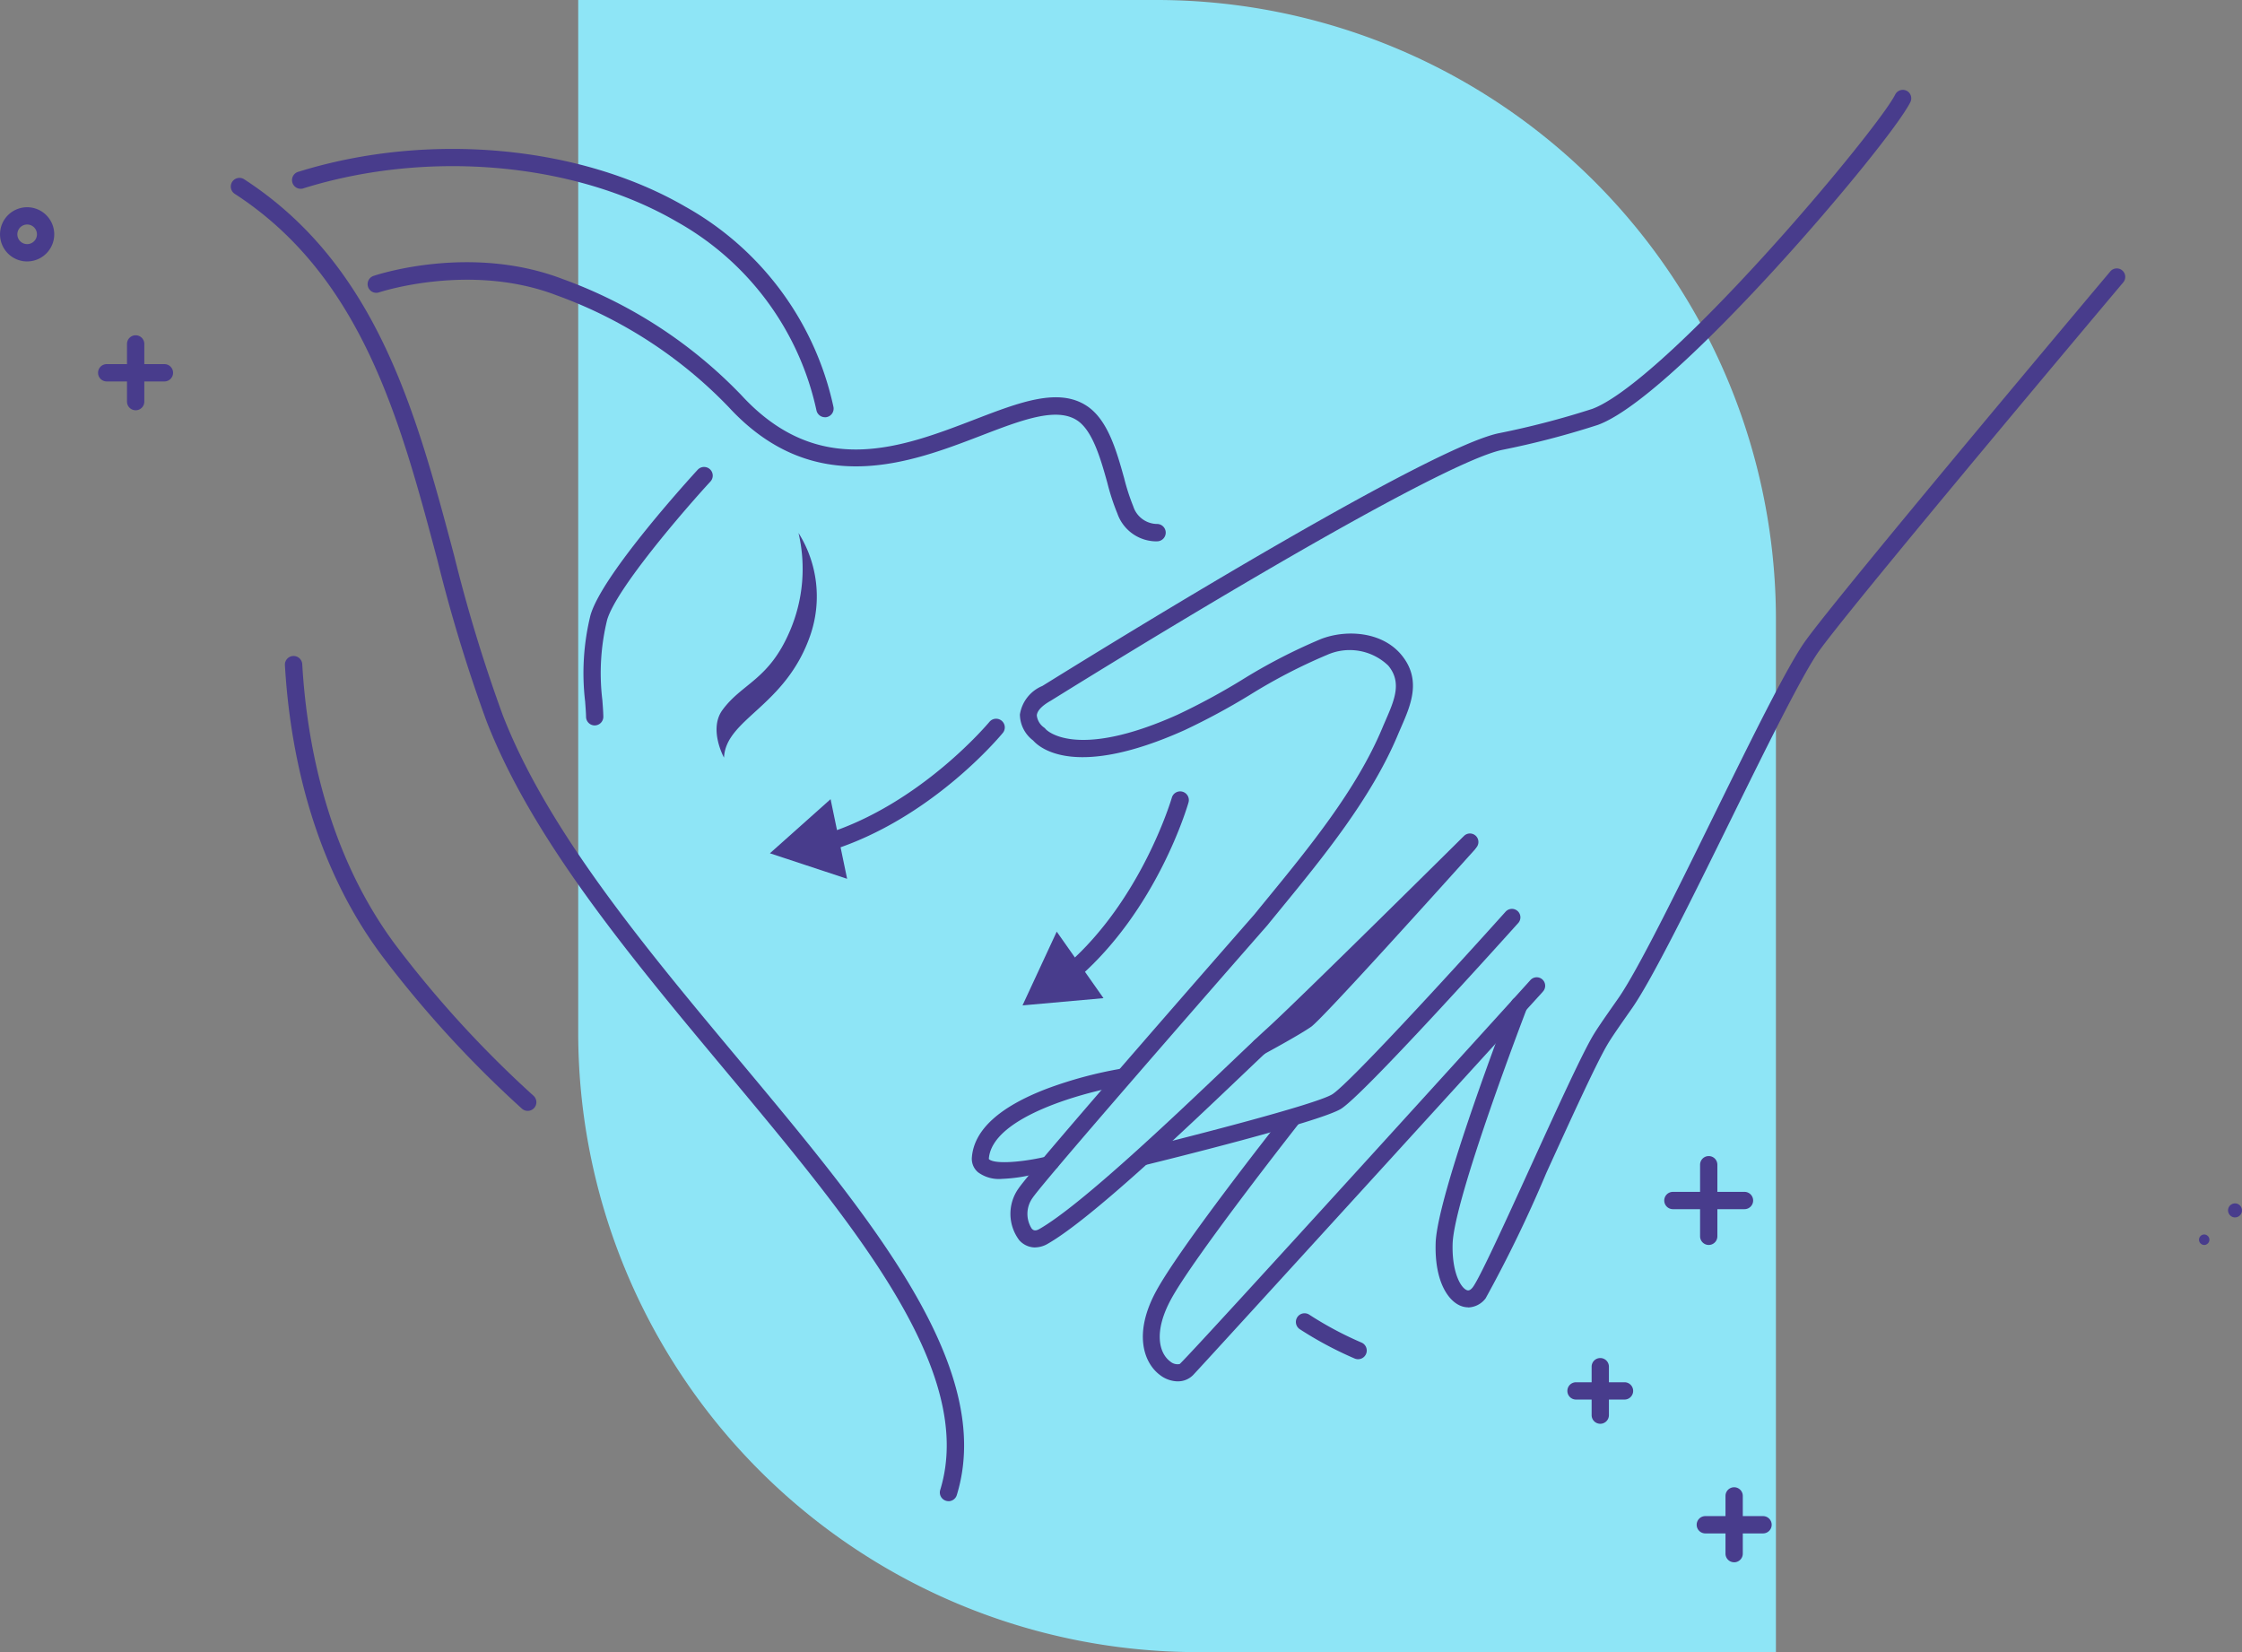 <svg xmlns="http://www.w3.org/2000/svg" width="162.855" height="120" viewBox="0 0 162.855 120">
  <rect x="0" y="0" width="162.855" height="120" fill="#808080" stroke="none"/>
  <g id="Grupo_145936" data-name="Grupo 145936" transform="translate(-955.316 -175.539)">
    <path id="Trazado_193137" data-name="Trazado 193137" d="M153.239,764.3a1.136,1.136,0,0,1-1.136-1.134v-9.379a1.133,1.133,0,0,1,2.267,0v9.379a1.133,1.133,0,0,1-1.131,1.134" transform="translate(911.166 -484.612)" fill="#fff"/>
    <path id="Trazado_193138" data-name="Trazado 193138" d="M144.621,772.913h-9.376a1.134,1.134,0,1,1,0-2.268h9.376a1.134,1.134,0,1,1,0,2.268" transform="translate(924.471 -497.92)" fill="#fff"/>
    <path id="Rectángulo_44246" data-name="Rectángulo 44246" d="M0,0H42A45,45,0,0,1,87,45v75a0,0,0,0,1,0,0H45A45,45,0,0,1,0,75V0A0,0,0,0,1,0,0Z" transform="translate(997.316 175.539)" fill="#8ee5f6"/>
    <g id="Grupo_145416" data-name="Grupo 145416" transform="translate(13846.316 12119.064)">
      <path id="Trazado_192735" data-name="Trazado 192735" d="M3.64,485.1a.275.275,0,0,0-.017.038l.009-.021.007-.017" transform="translate(-12746.112 -12322.392)" fill="#483c8c"/>
      <path id="Trazado_192750" data-name="Trazado 192750" d="M44.349,426.525a.377.377,0,0,0,.182-.233.383.383,0,0,0-.034-.283.4.4,0,0,0-.231-.182.359.359,0,0,0-.281.035.377.377,0,0,0-.182.233.383.383,0,0,0,.034.283.4.4,0,0,0,.231.182.359.359,0,0,0,.281-.035" transform="translate(-12775.057 -12279.672)" fill="#483c8c"/>
      <path id="Trazado_192751" data-name="Trazado 192751" d="M52.322,418.372a.516.516,0,0,0-.336-.635.508.508,0,0,0-.633.34.515.515,0,0,0,.336.635.509.509,0,0,0,.633-.34" transform="translate(-12780.49 -12273.833)" fill="#483c8c"/>
      <path id="Trazado_193053" data-name="Trazado 193053" d="M449.247,281.035c-1.8,5.185-6.133,6.042-6.263,8.875,0,0-1.131-2.049-.122-3.45,1.438-1.973,3.39-2.172,4.919-5.779a11.438,11.438,0,0,0,.614-7.092,8.655,8.655,0,0,1,.852,7.446" transform="translate(-13281.393 -12178.403)" fill="#483c8c"/>
      <path id="Trazado_193054" data-name="Trazado 193054" d="M361.156,251.684a.63.63,0,0,1-.63-.618c-.006-.307-.034-.683-.067-1.119a17.6,17.6,0,0,1,.386-6.259c.858-3.019,7.5-10.259,7.781-10.565a.63.63,0,1,1,.927.853c-1.866,2.028-6.852,7.789-7.5,10.057a16.286,16.286,0,0,0-.342,5.819c.034.454.064.847.07,1.189a.63.63,0,0,1-.618.642h-.012" transform="translate(-13208.956 -12142.518)" fill="#483c8c"/>
      <path id="Trazado_193055" data-name="Trazado 193055" d="M284.105,126.731a3.015,3.015,0,0,1-2.828-2.027,16.168,16.168,0,0,1-.726-2.223c-.47-1.683-1.055-3.778-2.182-4.528-1.515-1.007-4.054-.03-6.994,1.1-5.113,1.966-12.115,4.659-18.318-2.062a32.8,32.8,0,0,0-12.509-8.13c-6.268-2.409-12.855-.231-12.921-.209a.63.63,0,0,1-.4-1.194c.286-.1,7.088-2.344,13.777.226a34.04,34.04,0,0,1,12.983,8.451c5.622,6.092,11.634,3.78,16.939,1.74,3.267-1.256,6.089-2.342,8.145-.974,1.517,1.01,2.145,3.257,2.7,5.239a15.562,15.562,0,0,0,.658,2.037,1.841,1.841,0,0,0,1.72,1.291.63.63,0,1,1,.024,1.26h-.062" transform="translate(-13091.115 -12030.935)" fill="#483c8c"/>
      <path id="Trazado_193056" data-name="Trazado 193056" d="M193.545,382.586a.629.629,0,0,1-.427-.167,80.278,80.278,0,0,1-10.187-11.135c-5.194-6.967-6.685-15.3-7.021-21.071a.63.63,0,1,1,1.258-.074c.326,5.6,1.766,13.674,6.773,20.391a79.063,79.063,0,0,0,10.032,10.963.63.63,0,0,1-.427,1.093" transform="translate(-13046.214 -12245.424)" fill="#483c8c"/>
      <path id="Trazado_193057" data-name="Trazado 193057" d="M194.62,150.485a.631.631,0,0,1-.6-.815c2.642-8.612-6.206-19.206-15.573-30.421-6.9-8.263-14.037-16.807-17.378-25.406a113,113,0,0,1-3.577-11.73c-2.693-10.122-5.477-20.587-14.717-26.585a.63.63,0,0,1,.686-1.057c9.646,6.261,12.494,16.966,15.248,27.317a112.031,112.031,0,0,0,3.533,11.6c3.266,8.406,10.335,16.87,17.171,25.055,9.593,11.486,18.654,22.334,15.811,31.6a.631.631,0,0,1-.6.445" transform="translate(-13016.724 -11984.974)" fill="#483c8c"/>
      <path id="Trazado_193058" data-name="Trazado 193058" d="M219.337,55.935a.631.631,0,0,1-.615-.494,20.726,20.726,0,0,0-10.155-13.713c-7.391-4.291-18.021-5.245-27.081-2.428a.63.63,0,1,1-.374-1.2c9.381-2.915,20.406-1.918,28.088,2.542a21.956,21.956,0,0,1,10.753,14.531.63.63,0,0,1-.479.751.641.641,0,0,1-.137.015" transform="translate(-13050.415 -11969.155)" fill="#483c8c"/>
      <path id="Trazado_193059" data-name="Trazado 193059" d="M804.661,758.7a.628.628,0,0,1-.256-.054,26.673,26.673,0,0,1-3.981-2.128.63.63,0,1,1,.7-1.048,25.391,25.391,0,0,0,3.793,2.024.63.63,0,0,1-.256,1.206" transform="translate(-13597.013 -12603.5)" fill="#483c8c"/>
      <path id="Trazado_193060" data-name="Trazado 193060" d="M506.17,397.913a.63.63,0,0,1-.187-1.232c6.958-2.163,11.9-8.1,11.952-8.157a.63.63,0,0,1,.974.8c-.21.256-5.224,6.283-12.551,8.561a.633.633,0,0,1-.187.028" transform="translate(-13337.066 -12279.614)" fill="#483c8c"/>
      <path id="Trazado_193061" data-name="Trazado 193061" d="M479.78,437.958l-4.407,3.931,5.608,1.852Z" transform="translate(-13310.448 -12323.436)" fill="#483c8c"/>
      <path id="Trazado_193062" data-name="Trazado 193062" d="M656.581,446.947a.63.63,0,0,1-.411-1.108c5.529-4.747,7.712-12.157,7.733-12.232a.63.63,0,0,1,1.211.348c-.091.318-2.3,7.84-8.123,12.839a.627.627,0,0,1-.41.152" transform="translate(-13469.783 -12319.194)" fill="#483c8c"/>
      <path id="Trazado_193063" data-name="Trazado 193063" d="M633.833,519.744l-2.485,5.357,5.882-.526Z" transform="translate(-13448.074 -12395.6)" fill="#483c8c"/>
      <path id="Trazado_193064" data-name="Trazado 193064" d="M691.665,3.174a.253.253,0,0,0-.04-.025.249.249,0,0,0-.334.111C689.915,6,674.55,24.267,669.072,26.277a61.622,61.622,0,0,1-6.9,1.794c-5.756,1.289-32.845,18.225-32.983,18.3-.922.521-1.408,1.119-1.445,1.775a2.084,2.084,0,0,0,.85,1.6c.275.329,2.656,2.746,10.6-.823a49.3,49.3,0,0,0,4.7-2.535,40.056,40.056,0,0,1,5.665-2.936c1.512-.587,3.731-.475,4.863.889,1.153,1.389.524,2.835-.143,4.366-.079.182-.159.365-.235.547-1.888,4.51-5.357,8.75-8.418,12.49q-.474.58-.939,1.149c-.648.739-16.012,18.273-17.092,19.85a2.841,2.841,0,0,0,.009,3.315,1.234,1.234,0,0,0,1.622.194c3.124-1.787,9.929-8.267,14-12.138,1.187-1.131,2.125-2.023,2.692-2.535,2.156-1.945,14.215-13.892,14.337-14.013a.249.249,0,0,0-.351-.354c-.121.12-12.172,12.06-14.32,14-.572.516-1.512,1.411-2.7,2.545-4.05,3.856-10.828,10.31-13.9,12.067a.742.742,0,0,1-1.009-.1,2.352,2.352,0,0,1,.036-2.7c1.063-1.553,16.9-19.628,17.061-19.81.315-.387.628-.769.944-1.155,3.083-3.767,6.576-8.036,8.492-12.613.075-.18.153-.36.232-.54.7-1.6,1.419-3.259.069-4.883-1.3-1.559-3.71-1.7-5.427-1.035a40.426,40.426,0,0,0-5.737,2.971,49,49,0,0,1-4.648,2.51c-7.893,3.545-10,.973-10.023.947a.241.241,0,0,0-.052-.051,1.648,1.648,0,0,1-.673-1.192c.028-.475.429-.935,1.193-1.367.139-.079,27.164-16.979,32.847-18.251a61.89,61.89,0,0,0,6.962-1.812c3.212-1.179,9.375-7.572,12.763-11.278,4.465-4.884,8.92-10.372,9.729-11.984a.25.25,0,0,0-.071-.309" transform="translate(-13444.298 -11939.755)" fill="#483c8c"/>
      <path id="Trazado_193065" data-name="Trazado 193065" d="M625.7,84.083a1.548,1.548,0,0,1-1.153-.528,3.182,3.182,0,0,1-.042-3.772c1.1-1.611,16.776-19.493,17.114-19.88q.457-.561.925-1.132l.01-.012c3.045-3.721,6.5-7.938,8.364-12.4.077-.183.156-.366.236-.55.648-1.488,1.207-2.772.2-3.986a4.04,4.04,0,0,0-4.447-.781,39.792,39.792,0,0,0-5.612,2.91,49.615,49.615,0,0,1-4.732,2.553c-7.9,3.549-10.507,1.323-11.007.754a2.4,2.4,0,0,1-.961-1.886,2.694,2.694,0,0,1,1.631-2.074l.239-.148c6.414-3.979,27.737-17.05,32.845-18.194a61.442,61.442,0,0,0,6.853-1.78c2.256-.828,6.813-4.887,12.5-11.137,4.646-5.1,8.855-10.386,9.514-11.7A.618.618,0,0,1,689,.065a.636.636,0,0,1,.1.062.618.618,0,0,1,.176.766c-.821,1.637-5.3,7.163-9.786,12.068-3.411,3.731-9.623,10.17-12.908,11.375a62.008,62.008,0,0,1-7,1.825c-2.189.49-8.121,3.535-17.162,8.807-4.593,2.678-10.033,5.959-15.318,9.239l-.272.168c-.639.361-.987.731-1.007,1.068a1.24,1.24,0,0,0,.526.875.607.607,0,0,1,.124.122c.014.016,2.086,2.309,9.582-1.057a48.674,48.674,0,0,0,4.612-2.491,40.7,40.7,0,0,1,5.791-3c1.838-.713,4.435-.55,5.842,1.142,1.494,1.8.693,3.64-.015,5.265-.08.185-.157.36-.23.535-1.937,4.627-5.449,8.918-8.547,12.7-.316.386-.629.768-.943,1.155l-.009.01c-4.138,4.719-16.148,18.481-17.034,19.775a1.988,1.988,0,0,0-.069,2.239c.1.11.237.213.556.03,3.033-1.735,9.791-8.169,13.828-12.014,1.191-1.135,2.133-2.031,2.709-2.551,2.133-1.924,14.186-13.865,14.307-13.985a.612.612,0,0,1,.434-.179h0a.617.617,0,0,1,.431,1.055l-.01.01c-1.249,1.237-12.264,12.142-14.339,14.014-.563.508-1.5,1.4-2.678,2.522-4.085,3.89-10.91,10.389-14.073,12.2a1.857,1.857,0,0,1-.922.264" transform="translate(-13441.511 -11937)" fill="#483c8c"/>
      <path id="Trazado_193066" data-name="Trazado 193066" d="M791.412,463.757a.249.249,0,0,0-.337.031c-3.03,3.376-11.042,12.24-11.716,12.712-.824.577-3.314,1.922-3.339,1.935a.249.249,0,0,0,.237.439c.1-.056,2.541-1.372,3.388-1.966s11.355-12.29,11.8-12.788a.249.249,0,0,0-.019-.352l-.015-.012" transform="translate(-13575.61 -12346.154)" fill="#483c8c"/>
      <path id="Trazado_193067" data-name="Trazado 193067" d="M773.38,476.523a.62.62,0,0,1-.177-.026.617.617,0,0,1-.116-1.134c.1-.056,2.513-1.36,3.3-1.913.543-.38,7.142-7.63,11.654-12.657a.62.62,0,0,1,.834-.078h0l.039.033a.617.617,0,0,1,.043.867c-1.831,2.039-11.007,12.243-11.864,12.843s-3.32,1.932-3.424,1.988a.616.616,0,0,1-.292.074" transform="translate(-13572.853 -12343.405)" fill="#483c8c"/>
      <path id="Trazado_193068" data-name="Trazado 193068" d="M613.884,607.441a.249.249,0,0,0-.191-.048c-.415.067-10.166,1.686-10.552,6.083a.909.909,0,0,0,.318.8c1.063.91,4.029-.019,4.437-.121.133-.033.855-.1.822-.234a.249.249,0,0,0-.3-.182c-1.038.259-3.9.789-4.633.158a.409.409,0,0,1-.146-.38c.352-4.013,10.037-5.619,10.134-5.634a.249.249,0,0,0,.112-.444" transform="translate(-13423.182 -12472.935)" fill="#483c8c"/>
      <path id="Trazado_193069" data-name="Trazado 193069" d="M602.17,612.285a2.561,2.561,0,0,1-1.7-.483,1.279,1.279,0,0,1-.445-1.114c.174-1.984,2.025-3.658,5.5-4.977a30.207,30.207,0,0,1,5.359-1.437.617.617,0,0,1,.2,1.218c-2.641.427-9.556,2.212-9.827,5.3a.143.143,0,0,0,0,.051.086.086,0,0,0,.017.017c.453.388,2.592.192,4.305-.235a.616.616,0,0,1,.747.45.408.408,0,0,1-.057.324c-.131.2-.385.256-.893.333-.062.009-.113.017-.141.023l-.148.04a11.409,11.409,0,0,1-2.91.487m8.735-7.308h0Z" transform="translate(-13420.427 -12470.18)" fill="#483c8c"/>
      <path id="Trazado_193070" data-name="Trazado 193070" d="M731.572,508.853a.249.249,0,0,0-.337.031c-3.856,4.294-11.471,12.61-12.69,13.343-1.524.916-13.759,3.924-13.883,3.955a.249.249,0,0,0,.119.484c.507-.124,12.432-3.057,14.021-4.012s12.347-12.928,12.8-13.437a.249.249,0,0,0-.019-.352l-.015-.013" transform="translate(-13512.597 -12385.945)" fill="#483c8c"/>
      <path id="Trazado_193071" data-name="Trazado 193071" d="M701.963,524.292a.617.617,0,0,1-.146-1.216c3.416-.838,12.551-3.174,13.781-3.913,1.1-.659,8.14-8.3,12.606-13.273a.62.62,0,0,1,.833-.078.513.513,0,0,1,.043.036.616.616,0,0,1,.041.865c-1.15,1.281-11.281,12.54-12.888,13.506s-12.846,3.741-14.122,4.054a.621.621,0,0,1-.148.018" transform="translate(-13509.839 -12383.196)" fill="#483c8c"/>
      <path id="Trazado_193072" data-name="Trazado 193072" d="M737.142,551.1a.249.249,0,0,0-.341.036c-.27.316-25.169,27.75-25.543,27.948a1.09,1.09,0,0,1-1.1-.2c-.918-.674-1.477-2.387-.036-5.023,1.732-3.168,9.332-12.82,9.409-12.917a.249.249,0,0,0-.041-.35c-.1-.082-.7.482-.781.591-.314.4-7.272,9.233-9.024,12.438-1.574,2.88-.919,4.823.136,5.632l.044.033a1.438,1.438,0,0,0,1.916.017c.872-.915,24.982-27.363,25.288-27.716l.112-.13a.249.249,0,0,0-.027-.351l-.011-.009" transform="translate(-13516.366 -12423.221)" fill="#483c8c"/>
      <path id="Trazado_193073" data-name="Trazado 193073" d="M708.194,577.273a2.172,2.172,0,0,1-1.269-.444l-.05-.038c-1.16-.89-1.918-3.021-.235-6.1,1.729-3.163,8.313-11.544,9.058-12.489.005-.007.616-.693.991-.736a.41.41,0,0,1,.308.086.617.617,0,0,1,.1.864c-.077.1-7.666,9.74-9.375,12.866-1.324,2.423-.865,3.965-.069,4.55a.8.8,0,0,0,.684.181c1.138-1.054,25.263-27.642,25.464-27.875a.616.616,0,0,1,.843-.088h0l.021.017a.619.619,0,0,1,.072.873l-.114.132c-.113.131-24.271,26.649-25.3,27.729a1.532,1.532,0,0,1-1.13.47" transform="translate(-13513.645 -12420.464)" fill="#483c8c"/>
      <path id="Trazado_193074" data-name="Trazado 193074" d="M938.8,113.4a.249.249,0,0,0-.342.037c-.195.232-19.53,23.2-22.13,26.817S905.55,162.2,902.711,166.244c-.82,1.168-1.467,2.091-1.8,2.651-.835,1.407-2.694,5.484-4.492,9.427-1.86,4.08-3.784,8.3-4.289,8.915a.723.723,0,0,1-.82.3c-.682-.255-1.339-1.613-1.279-3.716.1-3.366,5.366-17.079,5.419-17.217a.249.249,0,0,0-.465-.179c-.219.567-5.353,13.932-5.452,17.382-.071,2.46.754,3.88,1.6,4.2a1.194,1.194,0,0,0,1.38-.453c.546-.666,2.4-4.726,4.357-9.023,1.792-3.931,3.646-8,4.467-9.38.322-.543.965-1.459,1.778-2.619,2.859-4.076,11.122-22.524,13.612-25.986,2.589-3.6,21.912-26.555,22.107-26.787a.249.249,0,0,0-.03-.351l-.009-.007" transform="translate(-13675.883 -12037.013)" fill="#483c8c"/>
      <path id="Trazado_193075" data-name="Trazado 193075" d="M888.77,185.685a1.479,1.479,0,0,1-.521-.1c-.9-.337-1.922-1.731-1.841-4.552.1-3.511,5.257-16.934,5.477-17.5a.617.617,0,1,1,1.151.444c-.053.137-5.3,13.79-5.395,17.1-.058,2.029.573,3.187,1.04,3.362.053.02.192.072.407-.191.475-.579,2.474-4.965,4.239-8.834l.007-.015c1.8-3.945,3.66-8.025,4.5-9.447.34-.573.99-1.5,1.814-2.674,1.414-2.015,4.215-7.714,6.924-13.225,2.767-5.628,5.38-10.944,6.693-12.77,2.6-3.621,21.953-26.607,22.148-26.839a.615.615,0,0,1,.847-.092h0l.014.011a.617.617,0,0,1,.081.874c-.195.231-19.5,23.16-22.09,26.765-1.2,1.671-3.878,7.109-6.467,12.368-2.786,5.66-5.667,11.512-7.142,13.615-.811,1.156-1.448,2.065-1.763,2.6-.811,1.367-2.659,5.421-4.447,9.341a95.14,95.14,0,0,1-4.409,9.107,1.652,1.652,0,0,1-1.272.661" transform="translate(-13673.125 -12034.253)" fill="#483c8c"/>
      <path id="Trazado_193076" data-name="Trazado 193076" d="M79,156.99a.628.628,0,0,1-.628-.625v-4.192a.629.629,0,0,1,1.258,0v4.192a.628.628,0,0,1-.63.625" transform="translate(-12960.147 -12070.716)" fill="#483c8c"/>
      <path id="Trazado_193077" data-name="Trazado 193077" d="M65.378,170.615H61.187a.629.629,0,0,1,0-1.258h4.191a.629.629,0,0,1,0,1.258" transform="translate(-12944.435 -12086.434)" fill="#483c8c"/>
      <path id="Trazado_193078" data-name="Trazado 193078" d="M1.97,76.411A1.969,1.969,0,1,1,3.94,74.44a1.971,1.971,0,0,1-1.969,1.97m0-2.682a.712.712,0,1,0,.713.712.712.712,0,0,0-.713-.712" transform="translate(-12891 -12000.946)" fill="#483c8c"/>
      <path id="Trazado_193079" data-name="Trazado 193079" d="M1066.031,868.226a.627.627,0,0,1-.627-.628v-4.192a.628.628,0,1,1,1.256,0V867.6a.629.629,0,0,1-.629.628" transform="translate(-13831.067 -12698.277)" fill="#483c8c"/>
      <path id="Trazado_193080" data-name="Trazado 193080" d="M1052.4,881.853h-4.191a.628.628,0,1,1,0-1.257h4.191a.628.628,0,0,1,0,1.257" transform="translate(-13815.337 -12714)" fill="#483c8c"/>
      <path id="Trazado_193081" data-name="Trazado 193081" d="M1050.341,664.771a.629.629,0,0,1-.629-.628v-5.2a.628.628,0,0,1,1.256,0v5.2a.628.628,0,0,1-.627.628" transform="translate(-13817.221 -12517.87)" fill="#483c8c"/>
      <path id="Trazado_193082" data-name="Trazado 193082" d="M1033.444,681.663h-5.2a.628.628,0,1,1,0-1.257h5.2a.628.628,0,1,1,0,1.257" transform="translate(-13797.727 -12537.361)" fill="#483c8c"/>
      <path id="Trazado_193083" data-name="Trazado 193083" d="M983.37,787.777a.629.629,0,0,1-.628-.628v-3.519a.628.628,0,1,1,1.256,0v3.519a.628.628,0,0,1-.628.628" transform="translate(-13758.129 -12627.887)" fill="#483c8c"/>
      <path id="Trazado_193084" data-name="Trazado 193084" d="M971.935,799.212h-3.521a.628.628,0,0,1,0-1.257h3.521a.628.628,0,0,1,0,1.257" transform="translate(-13744.934 -12641.081)" fill="#483c8c"/>
    </g>
  </g>
</svg>
